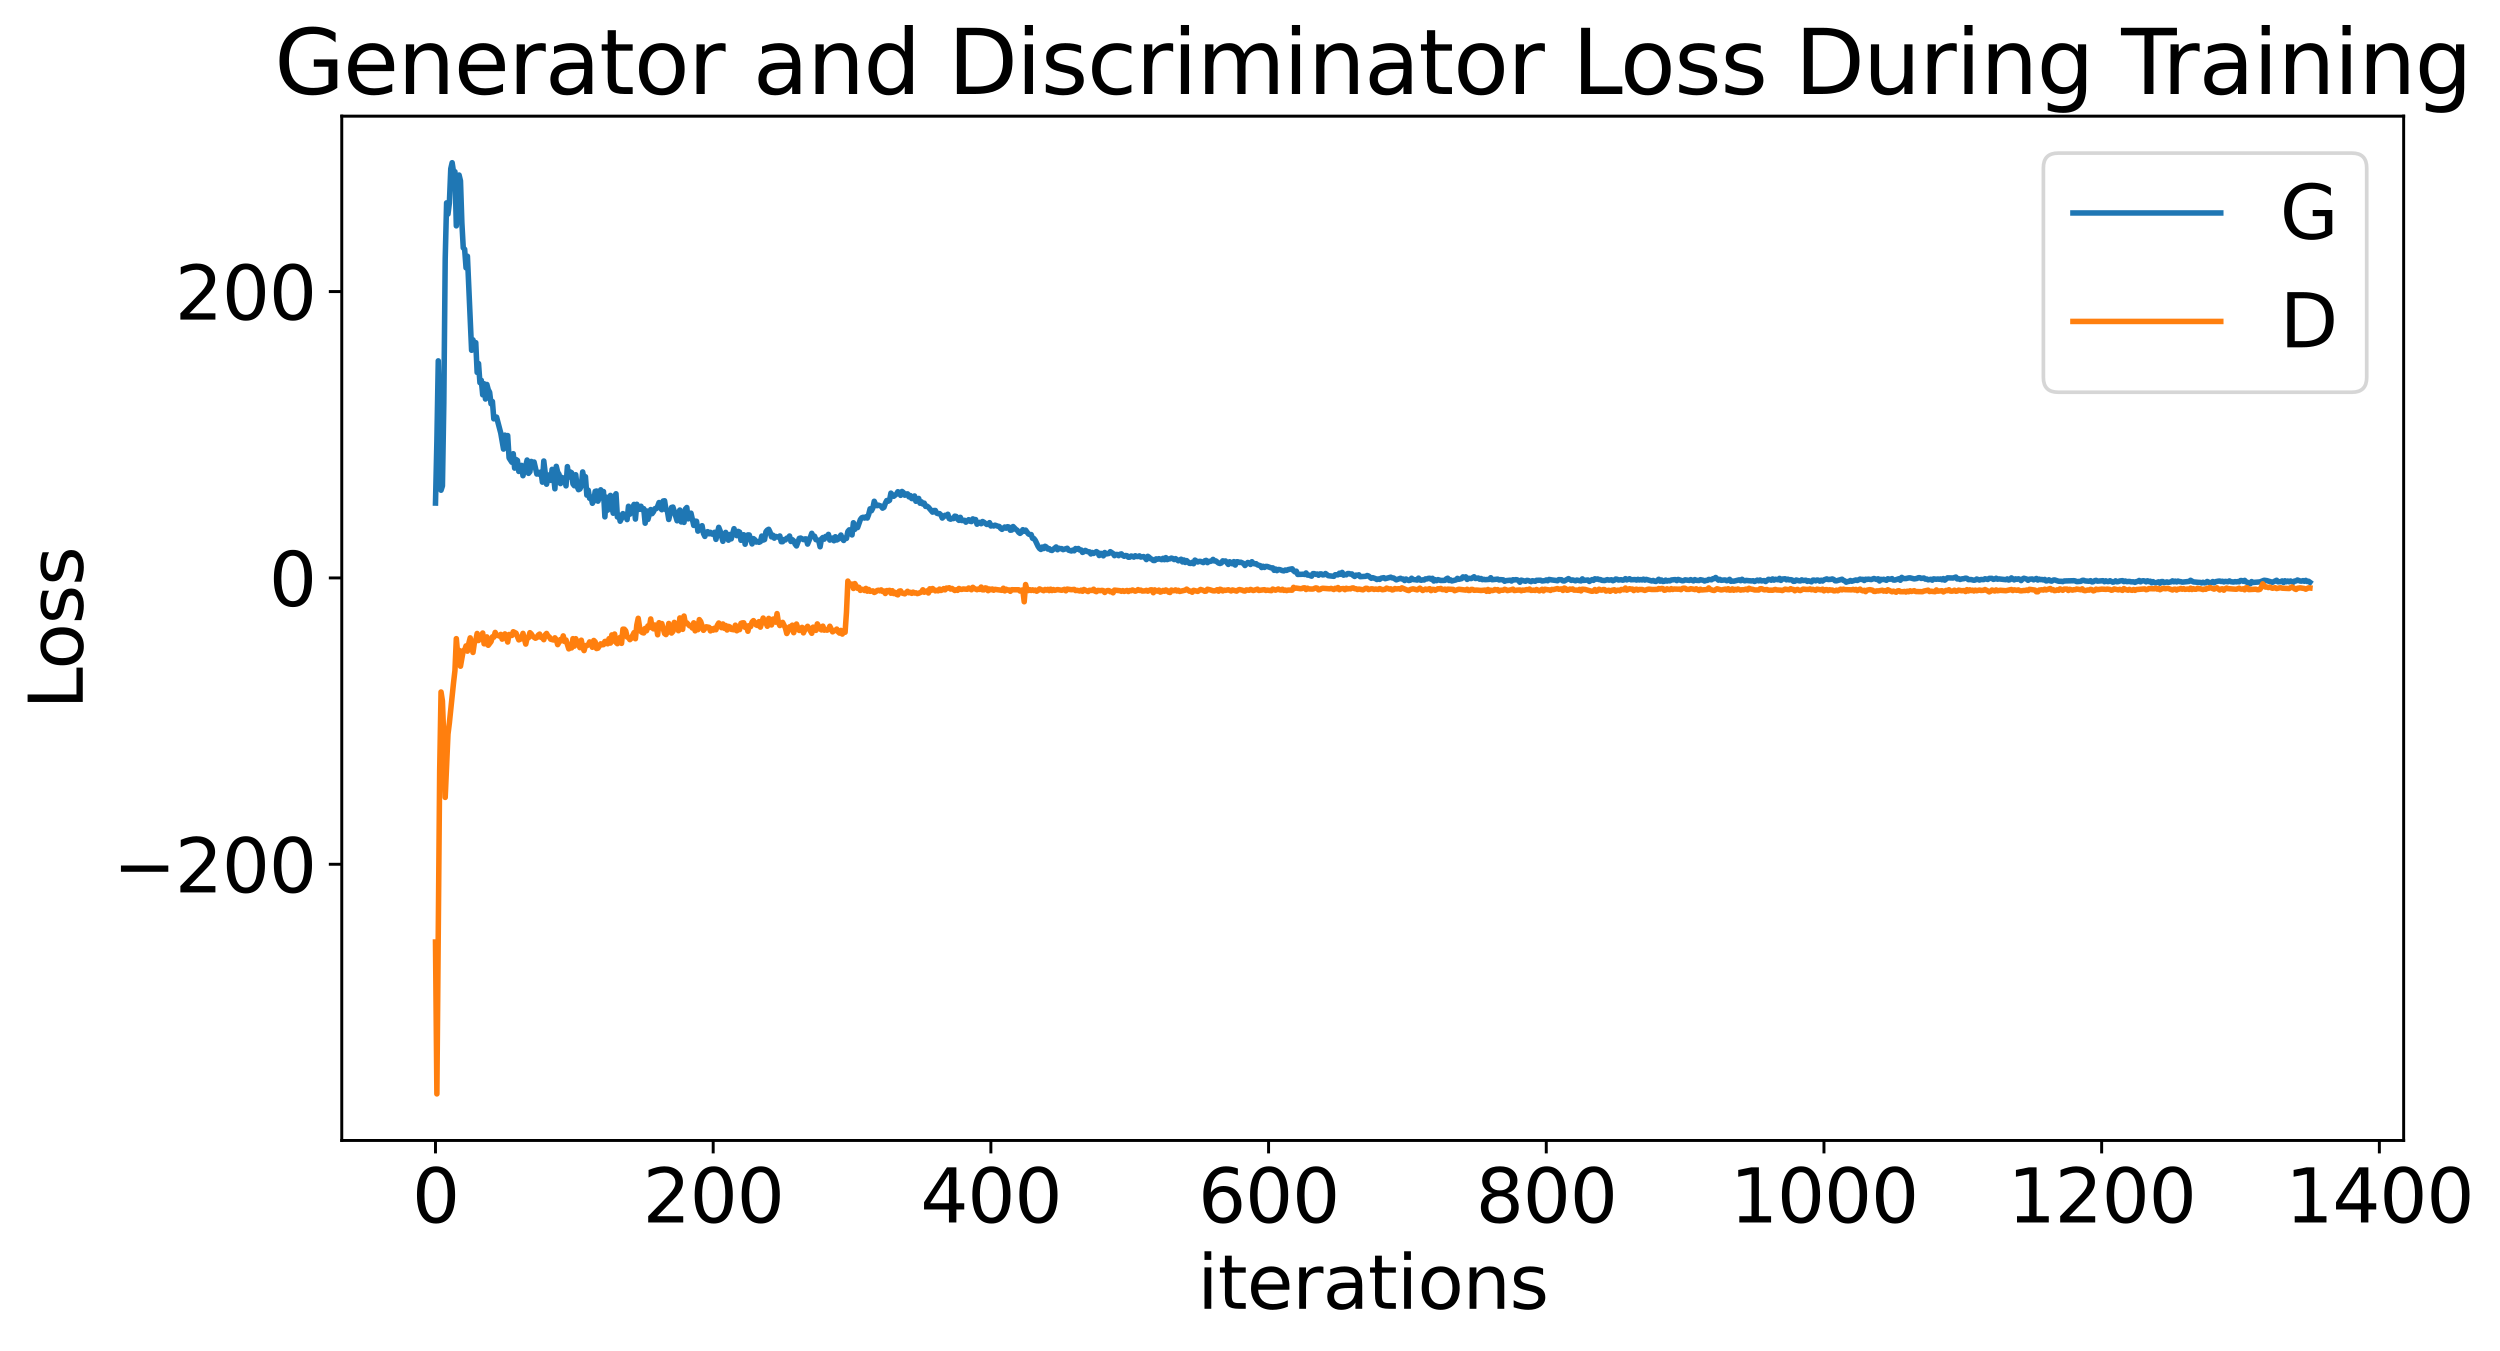 <?xml version="1.0" encoding="utf-8" standalone="no"?>
<!DOCTYPE svg PUBLIC "-//W3C//DTD SVG 1.1//EN"
  "http://www.w3.org/Graphics/SVG/1.1/DTD/svg11.dtd">
<svg xmlns:xlink="http://www.w3.org/1999/xlink" width="676.565pt" height="365.549pt" viewBox="0 0 676.565 365.549" xmlns="http://www.w3.org/2000/svg" version="1.1">
 <defs>
  <style type="text/css">*{stroke-linejoin: round; stroke-linecap: butt}</style>
 </defs>
 <g id="figure_1">
  <g id="patch_1">
   <path d="M 0 365.549 
L 676.565 365.549 
L 676.565 -0 
L 0 -0 
z
" style="fill: #ffffff"/>
  </g>
  <g id="axes_1">
   <g id="patch_2">
    <path d="M 92.491 308.636 
L 650.491 308.636 
L 650.491 31.436 
L 92.491 31.436 
z
" style="fill: #ffffff"/>
   </g>
   <g id="matplotlib.axis_1">
    <g id="xtick_1">
     <g id="line2d_1">
      <defs>
       <path id="m57c29344ad" d="M 0 0 
L 0 3.5 
" style="stroke: #000000; stroke-width: 0.8"/>
      </defs>
      <g>
       <use xlink:href="#m57c29344ad" x="117.854" y="308.636" style="stroke: #000000; stroke-width: 0.8"/>
      </g>
     </g>
     <g id="text_1">
      <!-- 0 -->
      <g transform="translate(111.492 330.833) scale(0.2 -0.2)">
       <defs>
        <path id="DejaVuSans-30" d="M 2034 4250 
Q 1547 4250 1301 3770 
Q 1056 3291 1056 2328 
Q 1056 1369 1301 889 
Q 1547 409 2034 409 
Q 2525 409 2770 889 
Q 3016 1369 3016 2328 
Q 3016 3291 2770 3770 
Q 2525 4250 2034 4250 
z
M 2034 4750 
Q 2819 4750 3233 4129 
Q 3647 3509 3647 2328 
Q 3647 1150 3233 529 
Q 2819 -91 2034 -91 
Q 1250 -91 836 529 
Q 422 1150 422 2328 
Q 422 3509 836 4129 
Q 1250 4750 2034 4750 
z
" transform="scale(0.016)"/>
       </defs>
       <use xlink:href="#DejaVuSans-30"/>
      </g>
     </g>
    </g>
    <g id="xtick_2">
     <g id="line2d_2">
      <g>
       <use xlink:href="#m57c29344ad" x="193.006" y="308.636" style="stroke: #000000; stroke-width: 0.8"/>
      </g>
     </g>
     <g id="text_2">
      <!-- 200 -->
      <g transform="translate(173.918 330.833) scale(0.2 -0.2)">
       <defs>
        <path id="DejaVuSans-32" d="M 1228 531 
L 3431 531 
L 3431 0 
L 469 0 
L 469 531 
Q 828 903 1448 1529 
Q 2069 2156 2228 2338 
Q 2531 2678 2651 2914 
Q 2772 3150 2772 3378 
Q 2772 3750 2511 3984 
Q 2250 4219 1831 4219 
Q 1534 4219 1204 4116 
Q 875 4013 500 3803 
L 500 4441 
Q 881 4594 1212 4672 
Q 1544 4750 1819 4750 
Q 2544 4750 2975 4387 
Q 3406 4025 3406 3419 
Q 3406 3131 3298 2873 
Q 3191 2616 2906 2266 
Q 2828 2175 2409 1742 
Q 1991 1309 1228 531 
z
" transform="scale(0.016)"/>
       </defs>
       <use xlink:href="#DejaVuSans-32"/>
       <use xlink:href="#DejaVuSans-30" x="63.623"/>
       <use xlink:href="#DejaVuSans-30" x="127.246"/>
      </g>
     </g>
    </g>
    <g id="xtick_3">
     <g id="line2d_3">
      <g>
       <use xlink:href="#m57c29344ad" x="268.157" y="308.636" style="stroke: #000000; stroke-width: 0.8"/>
      </g>
     </g>
     <g id="text_3">
      <!-- 400 -->
      <g transform="translate(249.07 330.833) scale(0.2 -0.2)">
       <defs>
        <path id="DejaVuSans-34" d="M 2419 4116 
L 825 1625 
L 2419 1625 
L 2419 4116 
z
M 2253 4666 
L 3047 4666 
L 3047 1625 
L 3713 1625 
L 3713 1100 
L 3047 1100 
L 3047 0 
L 2419 0 
L 2419 1100 
L 313 1100 
L 313 1709 
L 2253 4666 
z
" transform="scale(0.016)"/>
       </defs>
       <use xlink:href="#DejaVuSans-34"/>
       <use xlink:href="#DejaVuSans-30" x="63.623"/>
       <use xlink:href="#DejaVuSans-30" x="127.246"/>
      </g>
     </g>
    </g>
    <g id="xtick_4">
     <g id="line2d_4">
      <g>
       <use xlink:href="#m57c29344ad" x="343.309" y="308.636" style="stroke: #000000; stroke-width: 0.8"/>
      </g>
     </g>
     <g id="text_4">
      <!-- 600 -->
      <g transform="translate(324.221 330.833) scale(0.2 -0.2)">
       <defs>
        <path id="DejaVuSans-36" d="M 2113 2584 
Q 1688 2584 1439 2293 
Q 1191 2003 1191 1497 
Q 1191 994 1439 701 
Q 1688 409 2113 409 
Q 2538 409 2786 701 
Q 3034 994 3034 1497 
Q 3034 2003 2786 2293 
Q 2538 2584 2113 2584 
z
M 3366 4563 
L 3366 3988 
Q 3128 4100 2886 4159 
Q 2644 4219 2406 4219 
Q 1781 4219 1451 3797 
Q 1122 3375 1075 2522 
Q 1259 2794 1537 2939 
Q 1816 3084 2150 3084 
Q 2853 3084 3261 2657 
Q 3669 2231 3669 1497 
Q 3669 778 3244 343 
Q 2819 -91 2113 -91 
Q 1303 -91 875 529 
Q 447 1150 447 2328 
Q 447 3434 972 4092 
Q 1497 4750 2381 4750 
Q 2619 4750 2861 4703 
Q 3103 4656 3366 4563 
z
" transform="scale(0.016)"/>
       </defs>
       <use xlink:href="#DejaVuSans-36"/>
       <use xlink:href="#DejaVuSans-30" x="63.623"/>
       <use xlink:href="#DejaVuSans-30" x="127.246"/>
      </g>
     </g>
    </g>
    <g id="xtick_5">
     <g id="line2d_5">
      <g>
       <use xlink:href="#m57c29344ad" x="418.46" y="308.636" style="stroke: #000000; stroke-width: 0.8"/>
      </g>
     </g>
     <g id="text_5">
      <!-- 800 -->
      <g transform="translate(399.373 330.833) scale(0.2 -0.2)">
       <defs>
        <path id="DejaVuSans-38" d="M 2034 2216 
Q 1584 2216 1326 1975 
Q 1069 1734 1069 1313 
Q 1069 891 1326 650 
Q 1584 409 2034 409 
Q 2484 409 2743 651 
Q 3003 894 3003 1313 
Q 3003 1734 2745 1975 
Q 2488 2216 2034 2216 
z
M 1403 2484 
Q 997 2584 770 2862 
Q 544 3141 544 3541 
Q 544 4100 942 4425 
Q 1341 4750 2034 4750 
Q 2731 4750 3128 4425 
Q 3525 4100 3525 3541 
Q 3525 3141 3298 2862 
Q 3072 2584 2669 2484 
Q 3125 2378 3379 2068 
Q 3634 1759 3634 1313 
Q 3634 634 3220 271 
Q 2806 -91 2034 -91 
Q 1263 -91 848 271 
Q 434 634 434 1313 
Q 434 1759 690 2068 
Q 947 2378 1403 2484 
z
M 1172 3481 
Q 1172 3119 1398 2916 
Q 1625 2713 2034 2713 
Q 2441 2713 2670 2916 
Q 2900 3119 2900 3481 
Q 2900 3844 2670 4047 
Q 2441 4250 2034 4250 
Q 1625 4250 1398 4047 
Q 1172 3844 1172 3481 
z
" transform="scale(0.016)"/>
       </defs>
       <use xlink:href="#DejaVuSans-38"/>
       <use xlink:href="#DejaVuSans-30" x="63.623"/>
       <use xlink:href="#DejaVuSans-30" x="127.246"/>
      </g>
     </g>
    </g>
    <g id="xtick_6">
     <g id="line2d_6">
      <g>
       <use xlink:href="#m57c29344ad" x="493.612" y="308.636" style="stroke: #000000; stroke-width: 0.8"/>
      </g>
     </g>
     <g id="text_6">
      <!-- 1000 -->
      <g transform="translate(468.162 330.833) scale(0.2 -0.2)">
       <defs>
        <path id="DejaVuSans-31" d="M 794 531 
L 1825 531 
L 1825 4091 
L 703 3866 
L 703 4441 
L 1819 4666 
L 2450 4666 
L 2450 531 
L 3481 531 
L 3481 0 
L 794 0 
L 794 531 
z
" transform="scale(0.016)"/>
       </defs>
       <use xlink:href="#DejaVuSans-31"/>
       <use xlink:href="#DejaVuSans-30" x="63.623"/>
       <use xlink:href="#DejaVuSans-30" x="127.246"/>
       <use xlink:href="#DejaVuSans-30" x="190.869"/>
      </g>
     </g>
    </g>
    <g id="xtick_7">
     <g id="line2d_7">
      <g>
       <use xlink:href="#m57c29344ad" x="568.763" y="308.636" style="stroke: #000000; stroke-width: 0.8"/>
      </g>
     </g>
     <g id="text_7">
      <!-- 1200 -->
      <g transform="translate(543.313 330.833) scale(0.2 -0.2)">
       <use xlink:href="#DejaVuSans-31"/>
       <use xlink:href="#DejaVuSans-32" x="63.623"/>
       <use xlink:href="#DejaVuSans-30" x="127.246"/>
       <use xlink:href="#DejaVuSans-30" x="190.869"/>
      </g>
     </g>
    </g>
    <g id="xtick_8">
     <g id="line2d_8">
      <g>
       <use xlink:href="#m57c29344ad" x="643.915" y="308.636" style="stroke: #000000; stroke-width: 0.8"/>
      </g>
     </g>
     <g id="text_8">
      <!-- 1400 -->
      <g transform="translate(618.465 330.833) scale(0.2 -0.2)">
       <use xlink:href="#DejaVuSans-31"/>
       <use xlink:href="#DejaVuSans-34" x="63.623"/>
       <use xlink:href="#DejaVuSans-30" x="127.246"/>
       <use xlink:href="#DejaVuSans-30" x="190.869"/>
      </g>
     </g>
    </g>
    <g id="text_9">
     <!-- iterations -->
     <g transform="translate(324.036 354.189) scale(0.2 -0.2)">
      <defs>
       <path id="DejaVuSans-69" d="M 603 3500 
L 1178 3500 
L 1178 0 
L 603 0 
L 603 3500 
z
M 603 4863 
L 1178 4863 
L 1178 4134 
L 603 4134 
L 603 4863 
z
" transform="scale(0.016)"/>
       <path id="DejaVuSans-74" d="M 1172 4494 
L 1172 3500 
L 2356 3500 
L 2356 3053 
L 1172 3053 
L 1172 1153 
Q 1172 725 1289 603 
Q 1406 481 1766 481 
L 2356 481 
L 2356 0 
L 1766 0 
Q 1100 0 847 248 
Q 594 497 594 1153 
L 594 3053 
L 172 3053 
L 172 3500 
L 594 3500 
L 594 4494 
L 1172 4494 
z
" transform="scale(0.016)"/>
       <path id="DejaVuSans-65" d="M 3597 1894 
L 3597 1613 
L 953 1613 
Q 991 1019 1311 708 
Q 1631 397 2203 397 
Q 2534 397 2845 478 
Q 3156 559 3463 722 
L 3463 178 
Q 3153 47 2828 -22 
Q 2503 -91 2169 -91 
Q 1331 -91 842 396 
Q 353 884 353 1716 
Q 353 2575 817 3079 
Q 1281 3584 2069 3584 
Q 2775 3584 3186 3129 
Q 3597 2675 3597 1894 
z
M 3022 2063 
Q 3016 2534 2758 2815 
Q 2500 3097 2075 3097 
Q 1594 3097 1305 2825 
Q 1016 2553 972 2059 
L 3022 2063 
z
" transform="scale(0.016)"/>
       <path id="DejaVuSans-72" d="M 2631 2963 
Q 2534 3019 2420 3045 
Q 2306 3072 2169 3072 
Q 1681 3072 1420 2755 
Q 1159 2438 1159 1844 
L 1159 0 
L 581 0 
L 581 3500 
L 1159 3500 
L 1159 2956 
Q 1341 3275 1631 3429 
Q 1922 3584 2338 3584 
Q 2397 3584 2469 3576 
Q 2541 3569 2628 3553 
L 2631 2963 
z
" transform="scale(0.016)"/>
       <path id="DejaVuSans-61" d="M 2194 1759 
Q 1497 1759 1228 1600 
Q 959 1441 959 1056 
Q 959 750 1161 570 
Q 1363 391 1709 391 
Q 2188 391 2477 730 
Q 2766 1069 2766 1631 
L 2766 1759 
L 2194 1759 
z
M 3341 1997 
L 3341 0 
L 2766 0 
L 2766 531 
Q 2569 213 2275 61 
Q 1981 -91 1556 -91 
Q 1019 -91 701 211 
Q 384 513 384 1019 
Q 384 1609 779 1909 
Q 1175 2209 1959 2209 
L 2766 2209 
L 2766 2266 
Q 2766 2663 2505 2880 
Q 2244 3097 1772 3097 
Q 1472 3097 1187 3025 
Q 903 2953 641 2809 
L 641 3341 
Q 956 3463 1253 3523 
Q 1550 3584 1831 3584 
Q 2591 3584 2966 3190 
Q 3341 2797 3341 1997 
z
" transform="scale(0.016)"/>
       <path id="DejaVuSans-6f" d="M 1959 3097 
Q 1497 3097 1228 2736 
Q 959 2375 959 1747 
Q 959 1119 1226 758 
Q 1494 397 1959 397 
Q 2419 397 2687 759 
Q 2956 1122 2956 1747 
Q 2956 2369 2687 2733 
Q 2419 3097 1959 3097 
z
M 1959 3584 
Q 2709 3584 3137 3096 
Q 3566 2609 3566 1747 
Q 3566 888 3137 398 
Q 2709 -91 1959 -91 
Q 1206 -91 779 398 
Q 353 888 353 1747 
Q 353 2609 779 3096 
Q 1206 3584 1959 3584 
z
" transform="scale(0.016)"/>
       <path id="DejaVuSans-6e" d="M 3513 2113 
L 3513 0 
L 2938 0 
L 2938 2094 
Q 2938 2591 2744 2837 
Q 2550 3084 2163 3084 
Q 1697 3084 1428 2787 
Q 1159 2491 1159 1978 
L 1159 0 
L 581 0 
L 581 3500 
L 1159 3500 
L 1159 2956 
Q 1366 3272 1645 3428 
Q 1925 3584 2291 3584 
Q 2894 3584 3203 3211 
Q 3513 2838 3513 2113 
z
" transform="scale(0.016)"/>
       <path id="DejaVuSans-73" d="M 2834 3397 
L 2834 2853 
Q 2591 2978 2328 3040 
Q 2066 3103 1784 3103 
Q 1356 3103 1142 2972 
Q 928 2841 928 2578 
Q 928 2378 1081 2264 
Q 1234 2150 1697 2047 
L 1894 2003 
Q 2506 1872 2764 1633 
Q 3022 1394 3022 966 
Q 3022 478 2636 193 
Q 2250 -91 1575 -91 
Q 1294 -91 989 -36 
Q 684 19 347 128 
L 347 722 
Q 666 556 975 473 
Q 1284 391 1588 391 
Q 1994 391 2212 530 
Q 2431 669 2431 922 
Q 2431 1156 2273 1281 
Q 2116 1406 1581 1522 
L 1381 1569 
Q 847 1681 609 1914 
Q 372 2147 372 2553 
Q 372 3047 722 3315 
Q 1072 3584 1716 3584 
Q 2034 3584 2315 3537 
Q 2597 3491 2834 3397 
z
" transform="scale(0.016)"/>
      </defs>
      <use xlink:href="#DejaVuSans-69"/>
      <use xlink:href="#DejaVuSans-74" x="27.783"/>
      <use xlink:href="#DejaVuSans-65" x="66.992"/>
      <use xlink:href="#DejaVuSans-72" x="128.516"/>
      <use xlink:href="#DejaVuSans-61" x="169.629"/>
      <use xlink:href="#DejaVuSans-74" x="230.908"/>
      <use xlink:href="#DejaVuSans-69" x="270.117"/>
      <use xlink:href="#DejaVuSans-6f" x="297.9"/>
      <use xlink:href="#DejaVuSans-6e" x="359.082"/>
      <use xlink:href="#DejaVuSans-73" x="422.461"/>
     </g>
    </g>
   </g>
   <g id="matplotlib.axis_2">
    <g id="ytick_1">
     <g id="line2d_9">
      <defs>
       <path id="m5f2a83f399" d="M 0 0 
L -3.5 0 
" style="stroke: #000000; stroke-width: 0.8"/>
      </defs>
      <g>
       <use xlink:href="#m5f2a83f399" x="92.491" y="233.899" style="stroke: #000000; stroke-width: 0.8"/>
      </g>
     </g>
     <g id="text_10">
      <!-- −200 -->
      <g transform="translate(30.556 241.498) scale(0.2 -0.2)">
       <defs>
        <path id="DejaVuSans-2212" d="M 678 2272 
L 4684 2272 
L 4684 1741 
L 678 1741 
L 678 2272 
z
" transform="scale(0.016)"/>
       </defs>
       <use xlink:href="#DejaVuSans-2212"/>
       <use xlink:href="#DejaVuSans-32" x="83.789"/>
       <use xlink:href="#DejaVuSans-30" x="147.412"/>
       <use xlink:href="#DejaVuSans-30" x="211.035"/>
      </g>
     </g>
    </g>
    <g id="ytick_2">
     <g id="line2d_10">
      <g>
       <use xlink:href="#m5f2a83f399" x="92.491" y="156.401" style="stroke: #000000; stroke-width: 0.8"/>
      </g>
     </g>
     <g id="text_11">
      <!-- 0 -->
      <g transform="translate(72.766 163.999) scale(0.2 -0.2)">
       <use xlink:href="#DejaVuSans-30"/>
      </g>
     </g>
    </g>
    <g id="ytick_3">
     <g id="line2d_11">
      <g>
       <use xlink:href="#m5f2a83f399" x="92.491" y="78.903" style="stroke: #000000; stroke-width: 0.8"/>
      </g>
     </g>
     <g id="text_12">
      <!-- 200 -->
      <g transform="translate(47.316 86.501) scale(0.2 -0.2)">
       <use xlink:href="#DejaVuSans-32"/>
       <use xlink:href="#DejaVuSans-30" x="63.623"/>
       <use xlink:href="#DejaVuSans-30" x="127.246"/>
      </g>
     </g>
    </g>
    <g id="text_13">
     <!-- Loss -->
     <g transform="translate(22.397 191.971) rotate(-90) scale(0.2 -0.2)">
      <defs>
       <path id="DejaVuSans-4c" d="M 628 4666 
L 1259 4666 
L 1259 531 
L 3531 531 
L 3531 0 
L 628 0 
L 628 4666 
z
" transform="scale(0.016)"/>
      </defs>
      <use xlink:href="#DejaVuSans-4c"/>
      <use xlink:href="#DejaVuSans-6f" x="53.963"/>
      <use xlink:href="#DejaVuSans-73" x="115.145"/>
      <use xlink:href="#DejaVuSans-73" x="167.244"/>
     </g>
    </g>
   </g>
   <g id="line2d_12">
    <path d="M 117.854 136.14 
L 118.23 119.386 
L 118.606 97.659 
L 119.357 132.665 
L 119.733 131.502 
L 120.109 109.075 
L 120.485 70.057 
L 120.86 54.902 
L 121.236 57.927 
L 121.612 54.949 
L 121.988 45.68 
L 122.363 44.036 
L 122.739 46.554 
L 123.115 46.465 
L 123.491 61.121 
L 123.866 55.452 
L 124.242 47.372 
L 124.618 48.944 
L 124.994 60.277 
L 125.369 67.071 
L 125.745 67.467 
L 126.121 72.478 
L 126.497 69.343 
L 127.624 94.791 
L 128 91.969 
L 128.375 93.23 
L 128.751 92.73 
L 129.127 100.784 
L 129.503 98.378 
L 129.879 103.556 
L 130.254 102.927 
L 130.63 106.844 
L 131.006 103.849 
L 131.382 107.982 
L 131.757 104.046 
L 132.133 105.455 
L 132.509 106.16 
L 132.885 109.28 
L 133.26 108.658 
L 133.636 113.349 
L 134.012 112.803 
L 134.388 112.887 
L 135.515 117.193 
L 136.266 121.53 
L 136.642 117.759 
L 137.018 121.031 
L 137.394 117.875 
L 137.769 123.929 
L 138.521 125.099 
L 138.897 122.79 
L 139.272 126.681 
L 139.648 124.354 
L 140.024 124.599 
L 140.4 127.579 
L 141.151 125.95 
L 141.527 128.74 
L 141.903 127.12 
L 142.279 126.067 
L 142.654 124.5 
L 143.03 128.1 
L 143.406 127.649 
L 143.782 124.881 
L 144.157 126.072 
L 144.533 125.034 
L 145.285 128.292 
L 145.66 127.82 
L 146.036 128.384 
L 146.412 127.725 
L 146.788 130.487 
L 147.163 124.764 
L 147.915 131.038 
L 148.291 129.37 
L 148.666 128.508 
L 149.042 129.993 
L 149.418 127.025 
L 149.794 128.463 
L 150.169 132.281 
L 150.545 126.205 
L 150.921 127.787 
L 151.297 128.366 
L 151.672 130.871 
L 152.048 129.202 
L 152.424 130.455 
L 152.8 129.325 
L 153.175 131.487 
L 153.551 126.281 
L 153.927 129.134 
L 154.303 127.715 
L 154.679 127.934 
L 155.054 130.968 
L 155.43 131.452 
L 155.806 128.474 
L 156.182 131.652 
L 156.557 132.517 
L 156.933 132.328 
L 157.309 131.551 
L 157.685 127.72 
L 158.06 129.542 
L 158.436 129.013 
L 158.812 133.998 
L 159.188 132.653 
L 159.563 134.847 
L 159.939 134.467 
L 160.315 136.2 
L 160.691 135.547 
L 161.066 132.984 
L 161.442 132.882 
L 161.818 135.628 
L 162.194 134.707 
L 162.569 132.555 
L 162.945 134.507 
L 163.321 133.026 
L 163.697 139.876 
L 164.072 134.537 
L 164.448 138.061 
L 164.824 135.611 
L 165.2 134.071 
L 165.575 137.174 
L 165.951 138.894 
L 166.327 134.347 
L 166.703 133.629 
L 167.079 139.905 
L 167.454 139.352 
L 167.83 141.054 
L 168.206 140.309 
L 168.582 138.999 
L 169.333 139.654 
L 169.709 140.618 
L 170.085 137.012 
L 170.46 139.155 
L 171.588 136.511 
L 171.963 140.474 
L 172.339 136.475 
L 172.715 137.702 
L 173.091 137.835 
L 173.466 137.004 
L 173.842 137.95 
L 174.218 137.668 
L 174.594 141.592 
L 174.969 138.274 
L 175.345 140.583 
L 176.097 137.904 
L 176.472 139.008 
L 176.848 138.483 
L 177.224 137.668 
L 177.6 137.641 
L 177.975 137.022 
L 178.351 136.006 
L 178.727 137.474 
L 179.103 137.945 
L 179.479 135.58 
L 179.854 135.523 
L 180.23 137.943 
L 180.606 138.274 
L 180.982 140.578 
L 181.733 137.335 
L 182.109 137.226 
L 183.236 140.936 
L 183.612 138.706 
L 183.988 138.032 
L 184.363 141.259 
L 184.739 139.099 
L 185.115 141.37 
L 185.491 137.772 
L 185.866 137.348 
L 186.242 140.418 
L 186.618 139.414 
L 186.994 138.879 
L 187.745 142.185 
L 188.121 141.025 
L 188.497 141.072 
L 188.872 143.736 
L 189.248 143.389 
L 190 142.272 
L 190.375 144.384 
L 190.751 145.164 
L 191.127 144.087 
L 191.503 143.884 
L 191.879 144.458 
L 192.254 144.067 
L 192.63 144.523 
L 193.006 144.576 
L 193.382 144.057 
L 193.757 145.965 
L 194.509 142.713 
L 194.885 143.652 
L 195.636 146.492 
L 196.012 144.781 
L 196.388 144.082 
L 196.763 144.852 
L 197.139 146.19 
L 197.515 144.657 
L 197.891 145.826 
L 198.642 143.08 
L 199.018 144.296 
L 199.394 144.961 
L 199.769 143.809 
L 200.145 143.998 
L 200.521 146.216 
L 200.897 144.777 
L 201.272 144.719 
L 201.648 147.279 
L 202.024 145.481 
L 202.4 144.759 
L 202.775 144.778 
L 203.527 147.196 
L 203.903 145.772 
L 204.279 146.071 
L 204.654 146.691 
L 205.03 146.572 
L 205.406 146.758 
L 205.782 146.584 
L 206.157 145.073 
L 206.533 146.164 
L 206.909 146.019 
L 207.285 143.898 
L 207.66 143.448 
L 208.036 143.243 
L 208.412 144.034 
L 208.788 145.291 
L 209.163 144.827 
L 209.539 145.636 
L 209.915 145.168 
L 210.666 145.381 
L 211.042 145.052 
L 211.418 146.596 
L 211.794 146.597 
L 212.169 146.024 
L 212.545 146.121 
L 212.921 145.644 
L 213.297 145.637 
L 213.672 145.064 
L 214.048 146.528 
L 214.424 146.055 
L 214.8 146.379 
L 215.175 147.245 
L 215.551 147.743 
L 216.303 145.699 
L 216.679 145.614 
L 217.43 146.032 
L 217.806 145.842 
L 218.182 145.851 
L 218.557 147.242 
L 219.309 145.385 
L 219.685 144.331 
L 220.06 145.157 
L 220.436 145.113 
L 220.812 146.047 
L 221.188 146.109 
L 221.563 146.358 
L 221.939 147.967 
L 222.315 145.834 
L 222.691 145.472 
L 223.066 145.909 
L 223.442 145.176 
L 223.818 145.312 
L 224.194 144.622 
L 224.569 146.161 
L 224.945 145.989 
L 225.321 145.61 
L 225.697 146.34 
L 226.072 145.256 
L 226.448 146.137 
L 226.824 145.935 
L 227.575 144.794 
L 227.951 145.823 
L 228.327 146.259 
L 228.703 145.546 
L 229.079 145.704 
L 229.454 143.834 
L 229.83 143.393 
L 230.582 144.764 
L 230.957 141.472 
L 231.333 143.258 
L 231.709 142.123 
L 232.085 142.771 
L 232.836 140.614 
L 233.212 140.124 
L 233.588 139.984 
L 233.963 140.199 
L 234.339 139.866 
L 234.715 140.192 
L 235.091 139.209 
L 235.466 137.7 
L 235.842 138.212 
L 236.218 137.473 
L 236.594 135.659 
L 236.969 136.514 
L 237.345 136.846 
L 237.721 136.709 
L 238.472 136.991 
L 238.848 137.518 
L 239.224 137.285 
L 239.6 136.197 
L 239.975 135.462 
L 240.351 135.643 
L 240.727 135.398 
L 241.103 133.459 
L 241.854 134.31 
L 242.606 133.713 
L 242.982 133.074 
L 243.357 133.282 
L 243.733 134.055 
L 244.109 133.006 
L 244.485 133.292 
L 244.86 134.015 
L 245.236 133.692 
L 245.612 133.654 
L 245.988 134.464 
L 246.363 134.108 
L 246.739 134.925 
L 247.115 134.937 
L 247.491 134.225 
L 247.866 135.659 
L 248.242 135.125 
L 248.618 134.892 
L 248.994 136.185 
L 249.369 135.805 
L 249.745 136.403 
L 250.121 136.163 
L 250.497 137.044 
L 250.872 136.978 
L 251.248 137.257 
L 252.375 138.599 
L 252.751 138.164 
L 253.127 138.149 
L 253.503 138.876 
L 253.879 139.009 
L 254.254 138.997 
L 254.63 139.359 
L 255.006 140.196 
L 255.757 139.446 
L 256.133 139.625 
L 256.509 139.176 
L 256.885 140.361 
L 257.26 140.508 
L 257.636 140.278 
L 258.012 140.344 
L 258.388 139.689 
L 258.763 139.764 
L 259.139 140.471 
L 259.515 140.824 
L 259.891 140.008 
L 260.266 140.868 
L 261.018 140.81 
L 261.394 141.31 
L 262.145 140.643 
L 262.521 141.05 
L 262.897 141.153 
L 263.272 140.423 
L 263.648 140.617 
L 264.024 140.614 
L 264.4 141.863 
L 264.775 141.54 
L 265.151 141.369 
L 265.527 141.728 
L 265.903 141.138 
L 266.279 141.339 
L 267.03 141.923 
L 267.406 141.879 
L 267.782 141.446 
L 268.157 142.349 
L 268.533 142.178 
L 268.909 142.347 
L 269.285 142.126 
L 270.036 142.4 
L 270.412 142.475 
L 270.788 142.971 
L 271.163 143.255 
L 271.915 142.625 
L 272.291 142.94 
L 272.666 142.544 
L 273.042 142.637 
L 273.418 143.491 
L 273.794 143.441 
L 274.169 142.499 
L 274.921 143.268 
L 275.297 143.509 
L 275.672 144.054 
L 276.048 144.345 
L 276.424 144.042 
L 276.8 143.35 
L 277.175 143.767 
L 277.551 143.468 
L 278.303 144.489 
L 278.679 144.669 
L 279.054 144.672 
L 279.43 145.67 
L 279.806 145.761 
L 280.182 146.258 
L 280.933 147.848 
L 281.309 148.419 
L 281.685 148.689 
L 282.06 148.047 
L 282.436 148.449 
L 282.812 147.839 
L 283.188 148.049 
L 283.563 148.58 
L 283.939 148.473 
L 284.315 148.87 
L 284.691 148.969 
L 285.818 148.023 
L 286.194 148.769 
L 286.569 148.372 
L 286.945 148.493 
L 287.321 148.478 
L 287.697 148.748 
L 288.824 148.377 
L 289.2 148.894 
L 289.951 149.113 
L 290.327 148.87 
L 290.703 149.059 
L 291.079 148.448 
L 291.454 148.64 
L 291.83 148.444 
L 292.206 148.854 
L 292.582 148.832 
L 292.957 149.493 
L 293.333 149.321 
L 293.709 148.955 
L 294.46 149.348 
L 294.836 149.344 
L 295.212 149.915 
L 295.588 149.514 
L 295.963 149.77 
L 296.715 149.281 
L 297.091 149.529 
L 297.466 150.34 
L 297.842 149.766 
L 298.218 149.811 
L 298.594 150.424 
L 298.969 149.526 
L 299.345 149.917 
L 300.097 149.784 
L 300.472 149.298 
L 301.224 149.799 
L 301.6 150.376 
L 301.975 150.048 
L 302.351 150.062 
L 302.727 150.378 
L 303.103 149.992 
L 303.479 149.896 
L 303.854 150.321 
L 304.23 150.541 
L 304.606 150.339 
L 304.982 150.392 
L 305.357 150.799 
L 305.733 150.784 
L 306.109 150.476 
L 306.485 150.561 
L 306.86 150.767 
L 307.236 150.405 
L 307.612 150.592 
L 307.988 150.61 
L 308.363 150.436 
L 308.739 150.759 
L 309.491 150.627 
L 309.866 150.923 
L 310.242 151.434 
L 310.618 150.56 
L 310.994 150.813 
L 311.369 151.217 
L 311.745 151.339 
L 312.121 151.683 
L 312.497 151.686 
L 312.872 151.245 
L 313.248 151.34 
L 313.624 151.189 
L 314.375 151.46 
L 314.751 151.103 
L 315.127 151.463 
L 315.503 150.909 
L 315.879 151.436 
L 316.254 151.265 
L 316.63 151.239 
L 317.006 151.036 
L 317.382 151.155 
L 317.757 151.431 
L 318.133 151.183 
L 318.885 151.762 
L 319.636 151.34 
L 320.012 152.078 
L 320.388 151.541 
L 320.763 152.217 
L 321.139 151.72 
L 321.891 152.454 
L 322.266 152.475 
L 322.642 152.178 
L 323.018 152.557 
L 323.394 151.582 
L 324.145 152.087 
L 324.521 151.928 
L 324.897 151.923 
L 325.648 152.252 
L 326.024 151.787 
L 326.4 151.652 
L 326.775 152.266 
L 327.151 151.899 
L 327.527 151.932 
L 327.903 151.812 
L 328.279 151.389 
L 328.654 151.815 
L 329.03 151.796 
L 329.782 152.38 
L 330.157 152.495 
L 330.533 152.358 
L 330.909 151.78 
L 331.285 151.87 
L 331.66 151.819 
L 332.412 152.745 
L 332.788 152.028 
L 333.539 152.58 
L 333.915 151.995 
L 334.291 152.918 
L 334.666 152.035 
L 335.042 152.038 
L 335.418 152.223 
L 335.794 152.15 
L 336.545 152.495 
L 336.921 153.04 
L 337.672 152.225 
L 338.048 152.338 
L 338.424 152.757 
L 338.8 152.019 
L 339.175 152.466 
L 339.551 152.592 
L 339.927 152.545 
L 340.303 152.875 
L 341.054 153.083 
L 341.43 153.593 
L 341.806 153.245 
L 342.182 153.559 
L 342.557 153.292 
L 342.933 153.298 
L 344.06 153.698 
L 344.436 153.676 
L 344.812 154.341 
L 345.188 153.995 
L 345.563 154.429 
L 345.939 154.116 
L 346.315 154.144 
L 347.066 154.426 
L 347.442 154.495 
L 347.818 154.265 
L 348.194 154.362 
L 348.569 154.155 
L 349.321 154.005 
L 349.697 153.936 
L 350.072 154.46 
L 350.448 154.769 
L 350.824 154.579 
L 351.2 155.456 
L 352.703 155.401 
L 353.079 155.466 
L 353.454 155.063 
L 353.83 155.629 
L 354.206 155.637 
L 354.957 155.926 
L 355.333 155.242 
L 355.709 155.242 
L 356.085 155.431 
L 356.46 155.342 
L 356.836 155.675 
L 357.212 155.318 
L 357.588 155.313 
L 357.963 155.587 
L 358.339 155.54 
L 358.715 155.213 
L 359.466 155.795 
L 360.969 155.969 
L 361.345 155.538 
L 362.097 155.561 
L 362.472 155.128 
L 362.848 155.427 
L 363.224 154.904 
L 363.6 155.656 
L 363.975 155.443 
L 364.351 155.553 
L 364.727 155.221 
L 365.103 155.212 
L 365.479 155.376 
L 365.854 155.325 
L 366.23 155.754 
L 366.606 156 
L 366.982 155.643 
L 367.357 155.713 
L 367.733 155.558 
L 368.109 156.061 
L 369.612 155.963 
L 369.988 155.754 
L 370.363 155.876 
L 371.115 156.5 
L 371.491 156.333 
L 372.242 156.594 
L 372.618 156.833 
L 372.994 156.669 
L 373.369 156.795 
L 373.745 156.477 
L 374.497 156.337 
L 374.872 156.608 
L 376.375 156.2 
L 376.751 156.41 
L 377.127 156.419 
L 377.879 156.92 
L 379.006 156.501 
L 379.382 156.703 
L 379.757 156.705 
L 380.133 157.113 
L 380.509 156.7 
L 381.26 157.104 
L 381.636 157.024 
L 382.012 156.49 
L 382.388 156.827 
L 383.139 156.908 
L 383.515 156.982 
L 383.891 156.459 
L 384.266 156.947 
L 384.642 157.036 
L 385.018 156.908 
L 385.394 156.963 
L 385.769 156.661 
L 386.145 156.696 
L 386.521 156.531 
L 386.897 156.491 
L 387.272 156.747 
L 387.648 156.512 
L 388.024 157.237 
L 388.4 156.882 
L 388.775 157.135 
L 389.151 156.859 
L 389.903 157.092 
L 391.03 157.061 
L 391.406 156.66 
L 391.782 156.484 
L 392.157 157.089 
L 392.533 156.92 
L 392.909 157.22 
L 394.036 156.938 
L 394.412 156.524 
L 394.788 156.774 
L 395.539 156.596 
L 395.915 156.121 
L 396.291 156.28 
L 396.666 156.109 
L 397.042 156.802 
L 397.418 156.506 
L 398.169 156.571 
L 398.921 156.086 
L 399.297 156.559 
L 400.048 156.429 
L 400.424 156.744 
L 400.8 156.564 
L 401.175 156.866 
L 401.551 156.778 
L 401.927 156.872 
L 403.054 156.797 
L 403.43 156.349 
L 403.806 156.889 
L 405.309 156.721 
L 405.685 156.949 
L 406.06 156.867 
L 406.812 156.925 
L 407.188 157.307 
L 407.563 157.138 
L 408.691 157.021 
L 409.066 157.242 
L 409.442 156.893 
L 409.818 156.954 
L 410.194 156.869 
L 410.569 156.912 
L 410.945 157.117 
L 411.321 157.565 
L 411.697 157.002 
L 412.824 157.304 
L 413.2 157.064 
L 413.575 157.098 
L 414.327 157.402 
L 414.703 157.157 
L 415.454 157.305 
L 415.83 157.041 
L 416.957 157.028 
L 417.333 157.231 
L 418.085 157.135 
L 418.46 156.95 
L 418.836 157.166 
L 419.212 156.814 
L 419.963 156.947 
L 421.091 157.092 
L 421.466 157.17 
L 421.842 156.863 
L 422.594 156.897 
L 422.969 157.198 
L 423.345 157.229 
L 424.472 156.59 
L 425.224 157.064 
L 425.6 156.94 
L 426.351 157.184 
L 426.727 156.979 
L 427.854 157.216 
L 428.23 156.659 
L 428.606 157.073 
L 429.733 156.957 
L 430.109 157.356 
L 430.86 156.862 
L 431.236 157.057 
L 431.612 156.636 
L 431.988 156.753 
L 432.363 156.68 
L 432.739 156.857 
L 433.115 156.844 
L 433.491 157.05 
L 434.242 157.114 
L 434.994 156.86 
L 435.369 157.006 
L 436.121 156.904 
L 436.497 157.158 
L 436.872 157.006 
L 437.248 156.707 
L 437.624 156.761 
L 438 156.966 
L 438.751 156.879 
L 439.127 157.016 
L 439.503 156.933 
L 439.879 156.597 
L 440.254 156.938 
L 441.006 156.619 
L 441.382 156.905 
L 442.509 156.841 
L 442.885 156.984 
L 443.26 156.784 
L 443.636 156.951 
L 444.012 156.845 
L 444.388 156.945 
L 444.763 156.739 
L 445.139 156.985 
L 445.515 156.798 
L 447.018 157.229 
L 447.394 157.086 
L 447.769 157.295 
L 448.145 157.358 
L 448.897 156.768 
L 449.272 157.277 
L 449.648 156.969 
L 450.024 157.357 
L 450.4 157.316 
L 450.775 156.993 
L 451.151 157.256 
L 451.527 157.108 
L 451.903 157.194 
L 452.279 156.965 
L 453.03 156.881 
L 453.406 156.857 
L 453.782 157.127 
L 454.157 156.814 
L 455.285 157.181 
L 455.66 157.128 
L 456.036 156.92 
L 457.163 157.081 
L 457.539 156.863 
L 458.291 157.203 
L 458.666 156.861 
L 459.042 157.05 
L 459.794 157.098 
L 460.169 156.884 
L 460.921 157.045 
L 461.297 157.24 
L 461.672 157.082 
L 462.048 157.065 
L 462.424 156.804 
L 463.175 156.9 
L 463.551 156.621 
L 463.927 156.584 
L 464.303 156.287 
L 465.054 157.002 
L 465.43 156.789 
L 465.806 157.044 
L 466.557 156.965 
L 466.933 156.958 
L 467.309 157.163 
L 467.685 157.051 
L 468.06 156.784 
L 468.436 157.317 
L 468.812 157.24 
L 469.188 157.294 
L 470.315 157.012 
L 470.691 156.93 
L 471.066 157.152 
L 471.442 156.774 
L 471.818 157.072 
L 472.194 157.189 
L 472.569 157.072 
L 473.321 157.157 
L 474.072 157.214 
L 474.448 157.159 
L 474.824 157.361 
L 475.575 156.998 
L 475.951 157.194 
L 476.327 156.959 
L 476.703 157.208 
L 477.454 157.123 
L 477.83 157.38 
L 478.582 156.781 
L 478.957 156.843 
L 479.333 157.026 
L 479.709 156.672 
L 480.085 156.997 
L 480.46 156.767 
L 481.212 156.892 
L 481.588 156.525 
L 481.963 157.07 
L 482.339 156.712 
L 483.091 156.629 
L 483.466 156.921 
L 483.842 156.741 
L 484.218 156.932 
L 484.594 156.869 
L 484.969 156.953 
L 485.345 157.325 
L 485.721 157.298 
L 486.097 156.966 
L 486.848 157.174 
L 487.224 157.216 
L 487.6 156.923 
L 487.975 157.106 
L 488.727 157.023 
L 489.103 157.332 
L 489.479 157.169 
L 490.23 157.454 
L 490.606 156.995 
L 490.982 156.993 
L 491.357 157.191 
L 491.733 156.969 
L 492.109 157.006 
L 492.485 157.277 
L 492.86 157.026 
L 493.236 157.241 
L 493.612 156.932 
L 494.363 156.664 
L 494.739 156.846 
L 495.491 156.78 
L 495.866 156.673 
L 496.242 156.824 
L 496.618 157.169 
L 496.994 157.19 
L 498.497 156.757 
L 498.872 157.068 
L 499.248 157.201 
L 499.624 157.552 
L 500 157.394 
L 500.375 157.356 
L 500.751 157.099 
L 501.127 157.306 
L 502.254 156.954 
L 502.63 157.087 
L 503.382 156.716 
L 503.757 156.815 
L 504.133 156.794 
L 504.509 157.097 
L 504.885 156.753 
L 505.26 156.809 
L 505.636 156.726 
L 506.388 156.854 
L 507.139 156.559 
L 507.891 156.822 
L 508.266 156.637 
L 508.642 157.229 
L 509.018 156.791 
L 509.394 156.874 
L 509.769 156.761 
L 510.521 157.043 
L 510.897 156.627 
L 511.272 156.745 
L 511.648 156.735 
L 512.024 156.59 
L 512.4 156.968 
L 512.775 156.992 
L 513.903 156.62 
L 514.279 157.033 
L 514.654 156.256 
L 515.03 156.561 
L 515.782 156.582 
L 516.533 156.401 
L 516.909 156.38 
L 518.036 156.67 
L 518.788 156.541 
L 519.163 156.336 
L 519.539 156.332 
L 519.915 156.531 
L 520.666 156.43 
L 521.042 156.726 
L 521.418 156.687 
L 521.794 156.912 
L 522.545 156.765 
L 522.921 157.007 
L 523.297 156.657 
L 524.048 156.766 
L 524.424 156.677 
L 524.8 156.775 
L 525.175 156.676 
L 525.551 156.898 
L 525.927 156.58 
L 526.303 157.002 
L 527.054 156.381 
L 528.557 156.427 
L 529.309 156.167 
L 529.685 156.677 
L 530.06 156.607 
L 530.436 156.813 
L 530.812 156.686 
L 531.563 156.584 
L 531.939 156.451 
L 532.315 156.525 
L 532.691 156.857 
L 533.442 156.845 
L 534.194 157.036 
L 534.569 156.957 
L 534.945 156.7 
L 535.697 156.982 
L 536.072 156.829 
L 536.824 156.852 
L 537.2 156.63 
L 537.951 156.813 
L 538.327 156.53 
L 539.079 156.527 
L 539.454 156.792 
L 539.83 156.709 
L 540.206 156.482 
L 540.582 156.748 
L 540.957 156.668 
L 542.836 156.874 
L 543.212 156.666 
L 543.588 156.97 
L 543.963 156.868 
L 544.339 156.395 
L 545.091 156.935 
L 545.466 156.648 
L 545.842 156.779 
L 546.218 156.638 
L 546.594 156.768 
L 546.969 157.115 
L 547.345 156.695 
L 547.721 156.494 
L 548.472 156.708 
L 548.848 157.045 
L 549.224 156.748 
L 549.975 156.681 
L 550.351 156.917 
L 551.103 156.556 
L 551.479 156.972 
L 551.854 156.724 
L 552.23 156.873 
L 552.606 156.814 
L 552.982 156.951 
L 553.357 156.807 
L 553.733 157.215 
L 554.109 157.158 
L 554.485 156.903 
L 554.86 157.198 
L 555.236 157.274 
L 555.612 157.007 
L 555.988 156.933 
L 557.115 157.3 
L 557.866 157.318 
L 558.242 157.396 
L 558.618 157.23 
L 561.248 157.154 
L 561.624 157.219 
L 562 157.404 
L 563.127 157.32 
L 563.503 157.066 
L 563.879 157.031 
L 564.254 157.209 
L 565.382 157.306 
L 565.757 157.148 
L 566.133 157.479 
L 566.509 157.431 
L 566.885 157.152 
L 567.26 157.065 
L 567.636 157.277 
L 569.139 157.153 
L 569.515 157.425 
L 569.891 157.185 
L 570.266 157.377 
L 570.642 157.386 
L 571.018 157.164 
L 571.769 157.544 
L 572.145 157.473 
L 572.521 157.186 
L 572.897 157.441 
L 573.272 157.399 
L 573.648 157.231 
L 574.4 157.136 
L 574.775 157.397 
L 575.151 157.236 
L 575.527 157.41 
L 576.279 157.339 
L 576.654 157.452 
L 577.406 157.459 
L 577.782 157.609 
L 578.157 157.398 
L 578.533 157.364 
L 578.909 157.096 
L 579.285 157.451 
L 579.66 157.229 
L 580.036 157.165 
L 580.412 157.243 
L 580.788 157.462 
L 581.163 157.177 
L 581.539 157.387 
L 581.915 157.298 
L 582.291 157.721 
L 582.666 157.406 
L 583.042 157.686 
L 583.418 157.731 
L 584.169 157.46 
L 584.545 157.829 
L 584.921 157.401 
L 585.297 157.384 
L 585.672 157.688 
L 586.424 157.479 
L 586.8 157.612 
L 587.551 157.463 
L 587.927 157.197 
L 588.303 157.45 
L 588.679 157.273 
L 589.054 157.487 
L 589.43 157.248 
L 589.806 157.399 
L 590.182 157.414 
L 590.557 157.545 
L 592.436 157.351 
L 592.812 157.048 
L 593.563 157.474 
L 595.066 157.609 
L 595.442 157.616 
L 595.818 157.762 
L 596.194 157.578 
L 596.569 157.748 
L 596.945 157.675 
L 597.321 157.368 
L 598.072 157.731 
L 598.448 157.675 
L 598.824 157.388 
L 599.2 157.724 
L 599.575 157.426 
L 600.327 157.276 
L 600.703 157.244 
L 601.079 157.372 
L 601.454 157.311 
L 601.83 157.48 
L 602.206 157.333 
L 602.957 157.435 
L 603.333 157.213 
L 603.709 157.423 
L 604.46 157.517 
L 604.836 157.398 
L 605.212 157.472 
L 605.588 157.401 
L 605.963 157.453 
L 606.339 157.119 
L 606.715 157.121 
L 607.091 157.32 
L 607.466 157.066 
L 607.842 157.48 
L 608.218 157.58 
L 608.594 157.942 
L 608.969 157.995 
L 609.345 157.393 
L 609.721 157.626 
L 611.6 157.479 
L 612.351 157.187 
L 612.727 157.032 
L 613.479 157.136 
L 614.982 157.586 
L 616.109 157.04 
L 616.485 157.458 
L 617.236 157.402 
L 617.612 157.215 
L 617.988 157.633 
L 618.363 157.175 
L 618.739 157.436 
L 619.115 157.246 
L 619.491 157.449 
L 619.866 157.233 
L 620.618 157.574 
L 620.994 157.243 
L 621.369 157.222 
L 621.745 156.962 
L 622.497 157.241 
L 622.872 157.275 
L 623.248 157.134 
L 623.624 157.307 
L 624 157.069 
L 624.375 157.364 
L 624.751 157.306 
L 625.127 157.579 
L 625.127 157.579 
" clip-path="url(#p9075d984ea)" style="fill: none; stroke: #1f77b4; stroke-width: 1.5; stroke-linecap: square"/>
   </g>
   <g id="line2d_13">
    <path d="M 117.854 254.938 
L 118.23 296.036 
L 118.982 208.813 
L 119.357 187.277 
L 119.733 189.706 
L 120.109 199.948 
L 120.485 215.798 
L 121.236 198.697 
L 121.612 195.653 
L 122.739 184.772 
L 123.115 181.518 
L 123.491 172.837 
L 123.866 177.084 
L 124.242 176.002 
L 124.618 180.292 
L 125.369 176.065 
L 125.745 175.976 
L 126.121 174.803 
L 126.497 176.218 
L 126.872 174.095 
L 127.248 172.622 
L 127.624 174.243 
L 128 176.567 
L 128.375 173.999 
L 128.751 173.336 
L 129.127 171.438 
L 129.503 173.335 
L 129.879 172.257 
L 130.254 172.221 
L 130.63 171.318 
L 131.006 174.228 
L 131.382 174.212 
L 131.757 172.362 
L 132.133 174.628 
L 132.885 173.635 
L 133.26 172.337 
L 133.636 172.441 
L 134.012 171.153 
L 134.388 171.941 
L 134.763 171.946 
L 135.139 172.135 
L 135.515 171.688 
L 135.891 172.966 
L 136.266 172.105 
L 136.642 171.553 
L 137.018 172.492 
L 137.394 173.746 
L 137.769 171.708 
L 138.521 171.971 
L 138.897 170.97 
L 139.648 171.355 
L 140.4 173.167 
L 141.151 172.811 
L 141.527 171.41 
L 142.279 174.302 
L 142.654 172.614 
L 143.03 172.593 
L 143.406 171.223 
L 143.782 171.567 
L 144.157 172.198 
L 144.909 172.719 
L 145.285 172.529 
L 145.66 171.88 
L 146.036 171.605 
L 146.412 172.486 
L 146.788 172.589 
L 147.163 173.111 
L 147.539 171.825 
L 147.915 171.428 
L 148.291 172.135 
L 148.666 172.388 
L 149.042 172.99 
L 149.794 173.197 
L 150.169 172.616 
L 150.545 173.117 
L 150.921 174.451 
L 151.672 173.067 
L 152.048 173.406 
L 152.424 172.091 
L 152.8 173.6 
L 153.175 173.205 
L 153.927 175.601 
L 154.303 175.336 
L 154.679 175.347 
L 155.054 172.839 
L 155.43 174.866 
L 155.806 172.849 
L 156.182 173.692 
L 156.557 174.198 
L 156.933 175.266 
L 157.309 173.254 
L 157.685 175.196 
L 158.06 176.064 
L 158.436 174.711 
L 158.812 174.717 
L 159.188 174.534 
L 159.563 173.717 
L 159.939 174.202 
L 160.315 175.168 
L 160.691 173.33 
L 161.066 173.708 
L 161.442 175.513 
L 161.818 175.413 
L 162.569 174.236 
L 162.945 174.495 
L 163.321 174.458 
L 163.697 173.598 
L 164.072 173.557 
L 164.448 174.227 
L 164.824 172.842 
L 165.2 174.034 
L 165.575 171.827 
L 165.951 173.467 
L 166.327 171.591 
L 166.703 173.837 
L 167.079 174.197 
L 167.83 172.478 
L 168.206 174.106 
L 168.582 170.267 
L 168.957 170.282 
L 169.333 170.728 
L 169.709 172.379 
L 170.085 172.545 
L 170.46 173.107 
L 170.836 172.728 
L 171.588 171.207 
L 171.963 172.857 
L 172.339 169.133 
L 172.715 167.331 
L 173.091 169.746 
L 173.466 170.899 
L 173.842 171.197 
L 174.218 171.291 
L 174.594 170.066 
L 174.969 170.702 
L 175.345 169.389 
L 175.721 169.828 
L 176.097 167.509 
L 176.472 169.868 
L 176.848 170.174 
L 177.224 169.14 
L 177.6 169.549 
L 177.975 171.784 
L 178.351 168.518 
L 178.727 168.988 
L 179.103 168.75 
L 179.854 171.451 
L 180.23 171.729 
L 180.606 171.055 
L 180.982 168.73 
L 181.357 170.262 
L 181.733 171.317 
L 182.109 170.892 
L 182.485 168.434 
L 183.236 169.887 
L 183.612 170.686 
L 183.988 167.229 
L 184.363 169.86 
L 184.739 170.316 
L 185.115 166.725 
L 185.491 168.727 
L 185.866 168.559 
L 186.618 169.359 
L 186.994 169.37 
L 187.369 169.962 
L 187.745 168.556 
L 188.121 170.719 
L 188.497 168.861 
L 188.872 170.408 
L 189.248 167.685 
L 189.624 168.199 
L 190.375 170.578 
L 191.127 169.629 
L 191.879 169.776 
L 192.254 170.736 
L 192.63 170.17 
L 193.006 170.534 
L 193.382 170.004 
L 193.757 170.423 
L 194.133 169.233 
L 194.509 168.608 
L 194.885 168.982 
L 195.26 169.866 
L 195.636 168.867 
L 196.012 170.029 
L 196.388 169.272 
L 196.763 170.494 
L 197.139 169.512 
L 197.515 169.666 
L 197.891 170.313 
L 198.642 170.442 
L 199.018 169.194 
L 199.394 170.7 
L 199.769 170.408 
L 200.145 170.391 
L 200.521 168.708 
L 200.897 168.568 
L 201.272 168.555 
L 201.648 169.783 
L 202.024 169.375 
L 202.4 170.829 
L 202.775 169.301 
L 203.151 169.558 
L 203.527 168.335 
L 203.903 167.962 
L 204.654 169.138 
L 205.03 169.273 
L 205.406 168.227 
L 205.782 169.717 
L 206.533 167.265 
L 206.909 168.508 
L 207.285 168.569 
L 207.66 169.474 
L 208.036 167.353 
L 208.788 169.124 
L 209.163 167.556 
L 209.539 167.498 
L 209.915 168.373 
L 210.291 166.058 
L 210.666 168.456 
L 211.042 169.284 
L 211.794 168.434 
L 212.545 169.942 
L 212.921 171.443 
L 213.297 170.744 
L 213.672 169.635 
L 214.048 169.532 
L 214.424 169.192 
L 214.8 171.22 
L 215.175 169.751 
L 215.551 168.883 
L 215.927 169.998 
L 216.303 170.62 
L 216.679 170.429 
L 217.054 169.789 
L 217.43 171.271 
L 217.806 170.455 
L 218.557 169.501 
L 219.685 171.379 
L 220.06 169.724 
L 220.436 169.908 
L 220.812 170.598 
L 221.188 168.846 
L 221.939 170.197 
L 222.315 170.477 
L 222.691 169.453 
L 223.066 170.539 
L 223.442 170.414 
L 223.818 170.541 
L 224.194 170.364 
L 224.569 169.476 
L 225.321 170.988 
L 225.697 170.72 
L 226.072 170.611 
L 226.448 170.251 
L 226.824 170.984 
L 227.2 171.334 
L 227.575 170.607 
L 227.951 171.595 
L 228.327 170.748 
L 228.703 171.102 
L 229.079 165.668 
L 229.454 157.26 
L 229.83 158.109 
L 230.582 158.065 
L 230.957 159.253 
L 231.333 157.933 
L 232.085 159.217 
L 232.46 158.952 
L 232.836 159.774 
L 233.212 159.497 
L 233.588 159.514 
L 233.963 159.81 
L 234.339 159.243 
L 234.715 159.991 
L 235.091 159.521 
L 235.466 160.026 
L 236.218 159.908 
L 236.594 160.33 
L 236.969 160.155 
L 237.345 159.819 
L 237.721 159.735 
L 238.097 159.897 
L 238.472 159.638 
L 238.848 160.053 
L 239.224 159.949 
L 239.6 160.615 
L 239.975 159.828 
L 240.351 159.866 
L 240.727 159.767 
L 241.103 160.545 
L 241.479 159.858 
L 241.854 160.629 
L 242.23 160.316 
L 242.606 160.832 
L 242.982 160.979 
L 243.357 159.986 
L 243.733 159.913 
L 244.109 160.488 
L 244.86 160.707 
L 245.612 160.027 
L 245.988 160.417 
L 246.363 160.304 
L 246.739 160.573 
L 247.115 160.25 
L 247.491 160.492 
L 247.866 160.433 
L 248.242 160.644 
L 248.618 160.544 
L 249.369 160.211 
L 249.745 159.614 
L 250.121 160.273 
L 250.872 159.907 
L 251.248 160.475 
L 251.624 159.343 
L 252 159.78 
L 252.375 159.274 
L 253.127 159.9 
L 253.503 159.765 
L 253.879 159.897 
L 254.254 159.424 
L 254.63 159.792 
L 255.006 159.647 
L 255.382 159.298 
L 255.757 159.625 
L 256.133 159.153 
L 256.509 159.176 
L 256.885 159.065 
L 257.26 159.419 
L 257.636 159.254 
L 258.388 159.801 
L 258.763 159.61 
L 259.139 159.768 
L 259.515 159.258 
L 259.891 159.465 
L 260.266 159.516 
L 260.642 159.39 
L 261.769 159.477 
L 262.145 159.131 
L 262.897 159.604 
L 263.272 158.947 
L 263.648 159.258 
L 264.4 159.591 
L 264.775 159.406 
L 265.151 159.504 
L 265.527 158.877 
L 265.903 159.628 
L 266.279 159.631 
L 266.654 159.097 
L 267.03 159.192 
L 267.406 159.852 
L 267.782 159.4 
L 268.157 159.601 
L 268.533 159.4 
L 268.909 159.734 
L 269.285 159.494 
L 270.036 159.609 
L 271.163 159.753 
L 271.539 159.199 
L 271.915 159.908 
L 272.291 159.466 
L 272.666 159.7 
L 273.042 159.645 
L 273.418 160.02 
L 273.794 159.596 
L 275.672 159.607 
L 276.048 159.948 
L 276.424 159.72 
L 276.8 159.649 
L 277.175 162.849 
L 277.551 158.196 
L 277.927 159.594 
L 278.303 159.817 
L 278.679 159.586 
L 279.054 159.791 
L 279.43 159.62 
L 279.806 159.814 
L 280.182 159.681 
L 280.557 159.995 
L 280.933 159.769 
L 281.309 159.373 
L 282.436 159.861 
L 282.812 159.527 
L 283.188 159.691 
L 283.563 159.505 
L 283.939 159.835 
L 284.315 159.45 
L 284.691 159.813 
L 285.066 159.551 
L 285.442 159.758 
L 286.194 159.55 
L 286.945 159.684 
L 287.321 159.744 
L 288.072 159.493 
L 288.448 159.886 
L 288.824 159.426 
L 289.951 159.598 
L 290.703 159.507 
L 291.079 159.821 
L 291.454 159.745 
L 292.206 159.927 
L 292.582 159.715 
L 292.957 160.015 
L 293.333 159.539 
L 294.46 160.086 
L 294.836 159.751 
L 295.588 159.786 
L 295.963 159.464 
L 296.339 159.98 
L 296.715 160.123 
L 297.091 159.784 
L 297.842 159.852 
L 298.218 159.765 
L 298.594 159.85 
L 298.969 160.332 
L 299.345 159.972 
L 299.721 159.825 
L 300.097 159.831 
L 300.472 160.13 
L 300.848 160.085 
L 301.224 160.429 
L 301.6 159.703 
L 303.103 159.86 
L 303.479 160.021 
L 303.854 159.838 
L 304.23 160.045 
L 304.982 159.803 
L 305.357 160.081 
L 305.733 159.821 
L 306.109 159.863 
L 306.485 159.664 
L 307.236 159.991 
L 307.612 159.846 
L 307.988 159.565 
L 308.363 159.79 
L 308.739 159.711 
L 309.115 159.947 
L 309.866 159.906 
L 310.242 159.76 
L 310.618 159.992 
L 311.369 159.623 
L 311.745 159.635 
L 312.121 160.405 
L 312.497 159.638 
L 312.872 159.889 
L 313.248 159.978 
L 313.624 159.697 
L 314 160.236 
L 314.375 160.1 
L 314.751 159.79 
L 315.127 160.004 
L 315.503 159.662 
L 315.879 159.831 
L 316.254 160.245 
L 316.63 160.342 
L 317.006 159.688 
L 317.382 159.846 
L 317.757 159.855 
L 318.133 159.646 
L 318.509 159.946 
L 318.885 159.754 
L 319.26 160.061 
L 320.763 159.708 
L 321.139 159.434 
L 321.891 159.986 
L 322.266 159.963 
L 322.642 160.27 
L 323.018 159.757 
L 324.145 160.045 
L 324.897 159.525 
L 325.648 159.784 
L 326.024 160.015 
L 326.4 159.97 
L 326.775 159.466 
L 327.527 159.635 
L 328.279 159.886 
L 328.654 159.907 
L 329.03 159.816 
L 329.406 159.599 
L 329.782 159.99 
L 330.157 159.466 
L 330.533 159.562 
L 330.909 159.92 
L 331.285 159.714 
L 331.66 159.773 
L 332.412 159.605 
L 333.163 159.927 
L 333.539 159.653 
L 334.666 159.966 
L 335.042 159.683 
L 335.418 159.549 
L 336.169 159.708 
L 336.545 159.897 
L 336.921 159.945 
L 337.297 159.645 
L 338.048 159.736 
L 338.424 159.511 
L 339.175 159.812 
L 340.303 159.45 
L 340.679 159.793 
L 341.806 159.629 
L 342.182 159.588 
L 342.557 159.788 
L 342.933 159.697 
L 344.06 159.848 
L 344.436 159.419 
L 345.188 159.723 
L 345.939 159.395 
L 346.315 159.634 
L 346.691 159.687 
L 347.066 159.473 
L 347.442 159.771 
L 347.818 159.681 
L 348.194 159.827 
L 348.569 159.701 
L 349.697 159.706 
L 350.072 158.956 
L 350.448 159.21 
L 350.824 159.15 
L 351.951 159.326 
L 352.327 159.275 
L 352.703 159.101 
L 353.079 159.083 
L 353.454 159.538 
L 353.83 159.183 
L 354.206 159.372 
L 354.957 159.415 
L 355.333 159.406 
L 356.085 159.1 
L 356.46 159.169 
L 356.836 159.614 
L 357.212 159.549 
L 357.588 159.304 
L 357.963 159.198 
L 359.842 159.348 
L 360.218 159.232 
L 360.969 159.536 
L 361.345 159.213 
L 361.721 159.351 
L 362.097 159.01 
L 362.472 159.577 
L 362.848 159.346 
L 363.6 159.271 
L 363.975 159.582 
L 364.351 159.202 
L 364.727 159.385 
L 365.103 159.292 
L 365.479 159.357 
L 365.854 159.146 
L 366.23 159.101 
L 366.606 159.326 
L 366.982 159.33 
L 367.357 159.536 
L 367.733 159.404 
L 368.86 159.629 
L 369.612 159.206 
L 369.988 159.228 
L 370.363 159.557 
L 371.115 159.345 
L 371.491 159.372 
L 371.866 159.516 
L 372.242 159.413 
L 372.994 159.516 
L 373.369 159.291 
L 374.121 159.604 
L 374.872 159.478 
L 375.248 159.163 
L 376 159.432 
L 376.375 159.352 
L 376.751 159.655 
L 377.127 159.574 
L 377.503 159.285 
L 377.879 159.381 
L 378.63 159.324 
L 379.006 159.459 
L 379.382 159.088 
L 380.885 159.733 
L 381.26 159.821 
L 381.636 159.537 
L 382.388 159.351 
L 383.515 159.643 
L 384.266 159.168 
L 385.018 159.804 
L 385.769 159.42 
L 386.145 159.583 
L 386.897 159.308 
L 387.272 159.838 
L 387.648 159.507 
L 388.024 159.514 
L 388.4 159.751 
L 389.151 159.336 
L 389.527 159.395 
L 389.903 159.245 
L 390.279 159.54 
L 390.654 159.555 
L 391.03 159.443 
L 391.406 159.762 
L 391.782 159.44 
L 392.909 159.494 
L 393.285 159.524 
L 393.66 159.862 
L 394.788 159.463 
L 396.666 159.699 
L 397.042 159.473 
L 397.418 159.801 
L 397.794 159.782 
L 398.169 159.508 
L 398.545 159.517 
L 398.921 159.744 
L 399.672 159.692 
L 400.8 159.8 
L 401.927 159.694 
L 402.303 160.026 
L 402.679 159.534 
L 403.054 160.027 
L 403.43 159.73 
L 403.806 159.835 
L 404.182 159.761 
L 404.557 159.543 
L 404.933 159.662 
L 405.309 159.571 
L 405.685 159.96 
L 406.06 159.747 
L 406.812 159.724 
L 407.188 159.481 
L 407.563 159.593 
L 407.939 159.832 
L 409.066 159.585 
L 409.442 159.439 
L 409.818 159.819 
L 410.569 159.708 
L 411.321 159.663 
L 411.697 159.88 
L 412.072 159.687 
L 412.448 159.745 
L 413.2 159.553 
L 413.575 159.622 
L 413.951 159.415 
L 414.327 159.775 
L 415.079 159.715 
L 415.454 159.783 
L 415.83 159.539 
L 416.582 159.908 
L 417.333 159.478 
L 417.709 159.9 
L 418.085 159.471 
L 418.836 159.602 
L 419.212 159.63 
L 419.588 159.79 
L 419.963 159.513 
L 420.339 159.569 
L 421.466 159.289 
L 421.842 159.472 
L 422.594 159.374 
L 422.969 159.789 
L 423.345 159.147 
L 423.721 159.308 
L 424.097 159.742 
L 424.472 159.675 
L 424.848 159.411 
L 425.224 159.501 
L 425.6 159.385 
L 425.975 159.7 
L 426.727 159.697 
L 427.103 159.767 
L 427.479 159.497 
L 427.854 159.915 
L 428.23 159.449 
L 428.982 159.526 
L 430.86 160.035 
L 431.236 159.931 
L 431.612 159.55 
L 431.988 160.006 
L 432.363 159.854 
L 432.739 159.455 
L 433.115 159.669 
L 433.491 159.712 
L 433.866 159.543 
L 434.242 159.571 
L 434.618 159.953 
L 435.369 159.741 
L 435.745 160.024 
L 436.121 159.774 
L 436.872 159.608 
L 437.248 159.983 
L 437.624 159.746 
L 438 159.721 
L 438.375 159.866 
L 438.751 159.519 
L 439.503 159.601 
L 439.879 159.14 
L 440.254 159.712 
L 441.006 159.328 
L 441.382 159.431 
L 441.757 159.414 
L 442.133 159.824 
L 442.509 159.534 
L 442.885 159.454 
L 443.26 159.698 
L 443.636 159.526 
L 444.388 159.531 
L 445.139 159.78 
L 445.891 159.493 
L 446.266 159.429 
L 447.018 159.531 
L 448.521 159.521 
L 448.897 159.283 
L 449.272 159.404 
L 449.648 159.259 
L 450.024 159.298 
L 450.4 159.739 
L 450.775 159.664 
L 451.151 159.352 
L 451.527 159.533 
L 451.903 159.571 
L 452.279 159.304 
L 452.654 159.529 
L 453.03 159.408 
L 454.157 159.446 
L 454.533 159.429 
L 454.909 159.583 
L 455.285 159.257 
L 455.66 159.178 
L 456.036 159.217 
L 456.412 159.5 
L 457.163 159.503 
L 457.539 159.325 
L 458.291 159.452 
L 458.666 159.556 
L 459.042 159.347 
L 459.794 159.796 
L 460.169 159.457 
L 460.545 159.656 
L 462.048 159.543 
L 462.424 159.109 
L 462.8 159.491 
L 463.551 159.748 
L 463.927 159.79 
L 464.679 159.338 
L 465.806 159.668 
L 466.933 159.439 
L 467.309 159.644 
L 467.685 159.327 
L 468.06 159.71 
L 468.436 159.687 
L 468.812 159.374 
L 469.188 159.735 
L 469.563 159.494 
L 469.939 159.644 
L 470.315 159.395 
L 471.066 159.703 
L 471.442 159.588 
L 471.818 159.624 
L 472.569 159.435 
L 472.945 159.644 
L 473.321 159.209 
L 473.697 159.382 
L 474.448 159.525 
L 474.824 159.656 
L 475.951 159.673 
L 476.327 159.341 
L 476.703 159.314 
L 477.454 159.63 
L 478.206 159.546 
L 478.582 159.725 
L 479.333 159.72 
L 479.709 159.733 
L 480.46 159.518 
L 480.836 159.657 
L 481.963 159.716 
L 482.339 159.82 
L 483.091 159.45 
L 483.842 159.579 
L 484.218 159.588 
L 484.594 159.314 
L 484.969 159.496 
L 485.345 159.536 
L 485.721 159.875 
L 486.097 159.61 
L 486.472 159.506 
L 486.848 159.744 
L 487.224 159.817 
L 487.975 159.428 
L 488.727 159.51 
L 489.479 159.525 
L 489.854 159.38 
L 490.23 159.605 
L 490.606 159.494 
L 491.357 159.764 
L 491.733 159.452 
L 492.86 159.635 
L 493.236 159.449 
L 493.612 159.901 
L 493.988 159.592 
L 494.363 159.561 
L 494.739 159.825 
L 495.115 159.6 
L 495.491 159.692 
L 495.866 159.669 
L 496.242 159.894 
L 496.618 159.89 
L 496.994 159.714 
L 497.369 159.875 
L 498.121 159.451 
L 498.497 159.637 
L 498.872 159.446 
L 499.248 159.575 
L 501.127 159.628 
L 501.503 159.505 
L 501.879 159.674 
L 502.254 159.519 
L 502.63 159.833 
L 503.382 159.429 
L 503.757 159.758 
L 504.133 159.898 
L 504.509 159.755 
L 504.885 160.113 
L 505.26 159.726 
L 506.012 159.57 
L 506.763 159.729 
L 507.139 160.04 
L 507.515 160.053 
L 507.891 159.897 
L 508.266 159.933 
L 509.394 159.734 
L 509.769 159.969 
L 510.145 159.837 
L 510.521 160.017 
L 510.897 159.607 
L 512.024 160.149 
L 512.4 159.98 
L 513.151 160.27 
L 513.527 159.921 
L 513.903 159.863 
L 514.279 160.122 
L 515.03 160.136 
L 515.406 160.057 
L 515.782 160.219 
L 516.157 160.006 
L 516.533 160.135 
L 516.909 159.882 
L 517.285 160.06 
L 518.036 159.86 
L 518.412 160.082 
L 520.291 160.133 
L 520.666 159.956 
L 521.418 159.807 
L 521.794 159.714 
L 522.169 160.083 
L 522.545 160.001 
L 523.672 160.127 
L 524.048 159.65 
L 524.424 159.99 
L 525.551 159.861 
L 525.927 160.186 
L 526.679 159.781 
L 527.054 159.839 
L 527.43 159.601 
L 527.806 159.949 
L 528.182 159.994 
L 528.557 159.921 
L 528.933 159.729 
L 529.309 160.005 
L 529.685 159.954 
L 530.06 159.697 
L 530.812 159.874 
L 531.563 159.824 
L 531.939 160.082 
L 532.315 159.581 
L 532.691 159.931 
L 533.066 159.627 
L 533.442 159.817 
L 533.818 159.719 
L 534.194 159.937 
L 534.569 159.711 
L 534.945 159.868 
L 535.697 159.68 
L 536.072 159.797 
L 536.824 159.742 
L 537.2 159.553 
L 537.951 159.934 
L 538.327 160.184 
L 538.703 160.003 
L 539.079 159.674 
L 539.83 159.941 
L 540.206 159.646 
L 540.582 159.876 
L 541.333 159.746 
L 542.836 159.865 
L 544.339 159.538 
L 544.715 159.819 
L 545.091 159.63 
L 545.842 159.76 
L 546.218 159.641 
L 546.594 159.859 
L 546.969 159.909 
L 547.721 159.794 
L 548.097 159.801 
L 548.472 159.678 
L 548.848 159.814 
L 549.224 159.489 
L 550.727 159.695 
L 551.103 160.148 
L 551.479 160.156 
L 551.854 159.694 
L 552.606 159.607 
L 552.982 159.687 
L 553.357 159.464 
L 553.733 159.656 
L 554.86 159.272 
L 555.236 159.66 
L 555.612 159.563 
L 555.988 159.846 
L 556.363 159.792 
L 556.739 159.621 
L 557.115 159.753 
L 557.491 159.37 
L 558.242 159.751 
L 558.618 159.426 
L 559.369 159.418 
L 559.745 159.799 
L 560.121 159.485 
L 560.872 159.7 
L 561.248 159.575 
L 561.624 159.59 
L 562 159.409 
L 563.127 159.61 
L 563.503 159.352 
L 563.879 159.764 
L 564.254 159.855 
L 565.006 159.666 
L 565.382 159.699 
L 565.757 159.49 
L 566.133 159.587 
L 566.509 159.905 
L 566.885 159.793 
L 567.26 159.436 
L 567.636 159.586 
L 568.763 159.431 
L 569.515 159.471 
L 569.891 159.512 
L 570.266 159.422 
L 571.018 159.527 
L 571.394 159.739 
L 571.769 159.659 
L 572.145 159.381 
L 573.272 159.648 
L 573.648 159.486 
L 574.4 159.773 
L 574.775 159.289 
L 575.151 159.513 
L 575.903 159.726 
L 576.279 159.493 
L 576.654 159.69 
L 577.03 159.753 
L 577.406 159.534 
L 577.782 159.765 
L 578.157 159.55 
L 580.412 159.374 
L 580.788 159.596 
L 581.163 159.52 
L 581.539 159.292 
L 583.042 159.347 
L 583.418 159.183 
L 583.794 159.432 
L 584.169 159.262 
L 584.545 159.594 
L 585.297 159.227 
L 586.048 159.329 
L 586.424 159.232 
L 586.8 159.252 
L 587.927 159.666 
L 588.303 159.455 
L 588.679 159.436 
L 589.054 159.684 
L 589.43 159.426 
L 589.806 159.449 
L 590.182 159.257 
L 590.557 159.457 
L 590.933 159.304 
L 591.309 159.501 
L 592.06 159.395 
L 592.436 159.515 
L 592.812 159.18 
L 593.188 159.533 
L 593.563 159.31 
L 593.939 159.464 
L 594.315 159.466 
L 594.691 159.206 
L 595.066 159.343 
L 595.442 159.329 
L 596.194 159.556 
L 596.569 159.41 
L 596.945 159.479 
L 597.321 159.176 
L 597.697 159.221 
L 598.072 158.999 
L 599.2 159.427 
L 599.951 159.08 
L 600.703 159.658 
L 601.079 159.381 
L 601.454 159.341 
L 601.83 159.721 
L 602.206 159.318 
L 602.582 159.146 
L 602.957 159.304 
L 605.212 159.473 
L 605.963 159.191 
L 606.339 159.402 
L 606.715 159.444 
L 607.091 159.338 
L 607.466 159.617 
L 607.842 159.073 
L 608.218 159.092 
L 608.594 159.557 
L 610.472 159.453 
L 610.848 159.586 
L 611.224 159.592 
L 611.6 159.486 
L 611.975 158.899 
L 612.351 158.004 
L 613.103 158.879 
L 613.479 158.862 
L 613.854 159.005 
L 614.23 158.879 
L 614.982 159.198 
L 615.733 159.052 
L 616.109 159.274 
L 616.86 159.099 
L 617.236 159.046 
L 617.612 159.175 
L 619.491 159.273 
L 620.242 158.843 
L 620.618 159.021 
L 620.994 159.362 
L 621.369 159.518 
L 621.745 159.2 
L 622.497 159.091 
L 623.624 159.264 
L 624 159.454 
L 624.751 159.09 
L 625.127 159.13 
L 625.127 159.13 
" clip-path="url(#p9075d984ea)" style="fill: none; stroke: #ff7f0e; stroke-width: 1.5; stroke-linecap: square"/>
   </g>
   <g id="patch_3">
    <path d="M 92.491 308.636 
L 92.491 31.436 
" style="fill: none; stroke: #000000; stroke-width: 0.8; stroke-linejoin: miter; stroke-linecap: square"/>
   </g>
   <g id="patch_4">
    <path d="M 650.491 308.636 
L 650.491 31.436 
" style="fill: none; stroke: #000000; stroke-width: 0.8; stroke-linejoin: miter; stroke-linecap: square"/>
   </g>
   <g id="patch_5">
    <path d="M 92.491 308.636 
L 650.491 308.636 
" style="fill: none; stroke: #000000; stroke-width: 0.8; stroke-linejoin: miter; stroke-linecap: square"/>
   </g>
   <g id="patch_6">
    <path d="M 92.491 31.436 
L 650.491 31.436 
" style="fill: none; stroke: #000000; stroke-width: 0.8; stroke-linejoin: miter; stroke-linecap: square"/>
   </g>
   <g id="text_14">
    <!-- Generator and Discriminator Loss During Training -->
    <g transform="translate(74.258 25.436) scale(0.24 -0.24)">
     <defs>
      <path id="DejaVuSans-47" d="M 3809 666 
L 3809 1919 
L 2778 1919 
L 2778 2438 
L 4434 2438 
L 4434 434 
Q 4069 175 3628 42 
Q 3188 -91 2688 -91 
Q 1594 -91 976 548 
Q 359 1188 359 2328 
Q 359 3472 976 4111 
Q 1594 4750 2688 4750 
Q 3144 4750 3555 4637 
Q 3966 4525 4313 4306 
L 4313 3634 
Q 3963 3931 3569 4081 
Q 3175 4231 2741 4231 
Q 1884 4231 1454 3753 
Q 1025 3275 1025 2328 
Q 1025 1384 1454 906 
Q 1884 428 2741 428 
Q 3075 428 3337 486 
Q 3600 544 3809 666 
z
" transform="scale(0.016)"/>
      <path id="DejaVuSans-20" transform="scale(0.016)"/>
      <path id="DejaVuSans-64" d="M 2906 2969 
L 2906 4863 
L 3481 4863 
L 3481 0 
L 2906 0 
L 2906 525 
Q 2725 213 2448 61 
Q 2172 -91 1784 -91 
Q 1150 -91 751 415 
Q 353 922 353 1747 
Q 353 2572 751 3078 
Q 1150 3584 1784 3584 
Q 2172 3584 2448 3432 
Q 2725 3281 2906 2969 
z
M 947 1747 
Q 947 1113 1208 752 
Q 1469 391 1925 391 
Q 2381 391 2643 752 
Q 2906 1113 2906 1747 
Q 2906 2381 2643 2742 
Q 2381 3103 1925 3103 
Q 1469 3103 1208 2742 
Q 947 2381 947 1747 
z
" transform="scale(0.016)"/>
      <path id="DejaVuSans-44" d="M 1259 4147 
L 1259 519 
L 2022 519 
Q 2988 519 3436 956 
Q 3884 1394 3884 2338 
Q 3884 3275 3436 3711 
Q 2988 4147 2022 4147 
L 1259 4147 
z
M 628 4666 
L 1925 4666 
Q 3281 4666 3915 4102 
Q 4550 3538 4550 2338 
Q 4550 1131 3912 565 
Q 3275 0 1925 0 
L 628 0 
L 628 4666 
z
" transform="scale(0.016)"/>
      <path id="DejaVuSans-63" d="M 3122 3366 
L 3122 2828 
Q 2878 2963 2633 3030 
Q 2388 3097 2138 3097 
Q 1578 3097 1268 2742 
Q 959 2388 959 1747 
Q 959 1106 1268 751 
Q 1578 397 2138 397 
Q 2388 397 2633 464 
Q 2878 531 3122 666 
L 3122 134 
Q 2881 22 2623 -34 
Q 2366 -91 2075 -91 
Q 1284 -91 818 406 
Q 353 903 353 1747 
Q 353 2603 823 3093 
Q 1294 3584 2113 3584 
Q 2378 3584 2631 3529 
Q 2884 3475 3122 3366 
z
" transform="scale(0.016)"/>
      <path id="DejaVuSans-6d" d="M 3328 2828 
Q 3544 3216 3844 3400 
Q 4144 3584 4550 3584 
Q 5097 3584 5394 3201 
Q 5691 2819 5691 2113 
L 5691 0 
L 5113 0 
L 5113 2094 
Q 5113 2597 4934 2840 
Q 4756 3084 4391 3084 
Q 3944 3084 3684 2787 
Q 3425 2491 3425 1978 
L 3425 0 
L 2847 0 
L 2847 2094 
Q 2847 2600 2669 2842 
Q 2491 3084 2119 3084 
Q 1678 3084 1418 2786 
Q 1159 2488 1159 1978 
L 1159 0 
L 581 0 
L 581 3500 
L 1159 3500 
L 1159 2956 
Q 1356 3278 1631 3431 
Q 1906 3584 2284 3584 
Q 2666 3584 2933 3390 
Q 3200 3197 3328 2828 
z
" transform="scale(0.016)"/>
      <path id="DejaVuSans-75" d="M 544 1381 
L 544 3500 
L 1119 3500 
L 1119 1403 
Q 1119 906 1312 657 
Q 1506 409 1894 409 
Q 2359 409 2629 706 
Q 2900 1003 2900 1516 
L 2900 3500 
L 3475 3500 
L 3475 0 
L 2900 0 
L 2900 538 
Q 2691 219 2414 64 
Q 2138 -91 1772 -91 
Q 1169 -91 856 284 
Q 544 659 544 1381 
z
M 1991 3584 
L 1991 3584 
z
" transform="scale(0.016)"/>
      <path id="DejaVuSans-67" d="M 2906 1791 
Q 2906 2416 2648 2759 
Q 2391 3103 1925 3103 
Q 1463 3103 1205 2759 
Q 947 2416 947 1791 
Q 947 1169 1205 825 
Q 1463 481 1925 481 
Q 2391 481 2648 825 
Q 2906 1169 2906 1791 
z
M 3481 434 
Q 3481 -459 3084 -895 
Q 2688 -1331 1869 -1331 
Q 1566 -1331 1297 -1286 
Q 1028 -1241 775 -1147 
L 775 -588 
Q 1028 -725 1275 -790 
Q 1522 -856 1778 -856 
Q 2344 -856 2625 -561 
Q 2906 -266 2906 331 
L 2906 616 
Q 2728 306 2450 153 
Q 2172 0 1784 0 
Q 1141 0 747 490 
Q 353 981 353 1791 
Q 353 2603 747 3093 
Q 1141 3584 1784 3584 
Q 2172 3584 2450 3431 
Q 2728 3278 2906 2969 
L 2906 3500 
L 3481 3500 
L 3481 434 
z
" transform="scale(0.016)"/>
      <path id="DejaVuSans-54" d="M -19 4666 
L 3928 4666 
L 3928 4134 
L 2272 4134 
L 2272 0 
L 1638 0 
L 1638 4134 
L -19 4134 
L -19 4666 
z
" transform="scale(0.016)"/>
     </defs>
     <use xlink:href="#DejaVuSans-47"/>
     <use xlink:href="#DejaVuSans-65" x="77.49"/>
     <use xlink:href="#DejaVuSans-6e" x="139.014"/>
     <use xlink:href="#DejaVuSans-65" x="202.393"/>
     <use xlink:href="#DejaVuSans-72" x="263.916"/>
     <use xlink:href="#DejaVuSans-61" x="305.029"/>
     <use xlink:href="#DejaVuSans-74" x="366.309"/>
     <use xlink:href="#DejaVuSans-6f" x="405.518"/>
     <use xlink:href="#DejaVuSans-72" x="466.699"/>
     <use xlink:href="#DejaVuSans-20" x="507.812"/>
     <use xlink:href="#DejaVuSans-61" x="539.6"/>
     <use xlink:href="#DejaVuSans-6e" x="600.879"/>
     <use xlink:href="#DejaVuSans-64" x="664.258"/>
     <use xlink:href="#DejaVuSans-20" x="727.734"/>
     <use xlink:href="#DejaVuSans-44" x="759.521"/>
     <use xlink:href="#DejaVuSans-69" x="836.523"/>
     <use xlink:href="#DejaVuSans-73" x="864.307"/>
     <use xlink:href="#DejaVuSans-63" x="916.406"/>
     <use xlink:href="#DejaVuSans-72" x="971.387"/>
     <use xlink:href="#DejaVuSans-69" x="1012.5"/>
     <use xlink:href="#DejaVuSans-6d" x="1040.283"/>
     <use xlink:href="#DejaVuSans-69" x="1137.695"/>
     <use xlink:href="#DejaVuSans-6e" x="1165.479"/>
     <use xlink:href="#DejaVuSans-61" x="1228.857"/>
     <use xlink:href="#DejaVuSans-74" x="1290.137"/>
     <use xlink:href="#DejaVuSans-6f" x="1329.346"/>
     <use xlink:href="#DejaVuSans-72" x="1390.527"/>
     <use xlink:href="#DejaVuSans-20" x="1431.641"/>
     <use xlink:href="#DejaVuSans-4c" x="1463.428"/>
     <use xlink:href="#DejaVuSans-6f" x="1517.391"/>
     <use xlink:href="#DejaVuSans-73" x="1578.572"/>
     <use xlink:href="#DejaVuSans-73" x="1630.672"/>
     <use xlink:href="#DejaVuSans-20" x="1682.771"/>
     <use xlink:href="#DejaVuSans-44" x="1714.559"/>
     <use xlink:href="#DejaVuSans-75" x="1791.561"/>
     <use xlink:href="#DejaVuSans-72" x="1854.939"/>
     <use xlink:href="#DejaVuSans-69" x="1896.053"/>
     <use xlink:href="#DejaVuSans-6e" x="1923.836"/>
     <use xlink:href="#DejaVuSans-67" x="1987.215"/>
     <use xlink:href="#DejaVuSans-20" x="2050.691"/>
     <use xlink:href="#DejaVuSans-54" x="2082.479"/>
     <use xlink:href="#DejaVuSans-72" x="2128.812"/>
     <use xlink:href="#DejaVuSans-61" x="2169.926"/>
     <use xlink:href="#DejaVuSans-69" x="2231.205"/>
     <use xlink:href="#DejaVuSans-6e" x="2258.988"/>
     <use xlink:href="#DejaVuSans-69" x="2322.367"/>
     <use xlink:href="#DejaVuSans-6e" x="2350.15"/>
     <use xlink:href="#DejaVuSans-67" x="2413.529"/>
    </g>
   </g>
   <g id="legend_1">
    <g id="patch_7">
     <path d="M 556.994 106.149 
L 636.491 106.149 
Q 640.491 106.149 640.491 102.149 
L 640.491 45.436 
Q 640.491 41.436 636.491 41.436 
L 556.994 41.436 
Q 552.994 41.436 552.994 45.436 
L 552.994 102.149 
Q 552.994 106.149 556.994 106.149 
z
" style="fill: #ffffff; opacity: 0.8; stroke: #cccccc; stroke-linejoin: miter"/>
    </g>
    <g id="line2d_14">
     <path d="M 560.994 57.633 
L 580.994 57.633 
L 600.994 57.633 
" style="fill: none; stroke: #1f77b4; stroke-width: 1.5; stroke-linecap: square"/>
    </g>
    <g id="text_15">
     <!-- G -->
     <g transform="translate(616.994 64.633) scale(0.2 -0.2)">
      <use xlink:href="#DejaVuSans-47"/>
     </g>
    </g>
    <g id="line2d_15">
     <path d="M 560.994 86.989 
L 580.994 86.989 
L 600.994 86.989 
" style="fill: none; stroke: #ff7f0e; stroke-width: 1.5; stroke-linecap: square"/>
    </g>
    <g id="text_16">
     <!-- D -->
     <g transform="translate(616.994 93.989) scale(0.2 -0.2)">
      <use xlink:href="#DejaVuSans-44"/>
     </g>
    </g>
   </g>
  </g>
 </g>
 <defs>
  <clipPath id="p9075d984ea">
   <rect x="92.491" y="31.436" width="558" height="277.2"/>
  </clipPath>
 </defs>
</svg>
